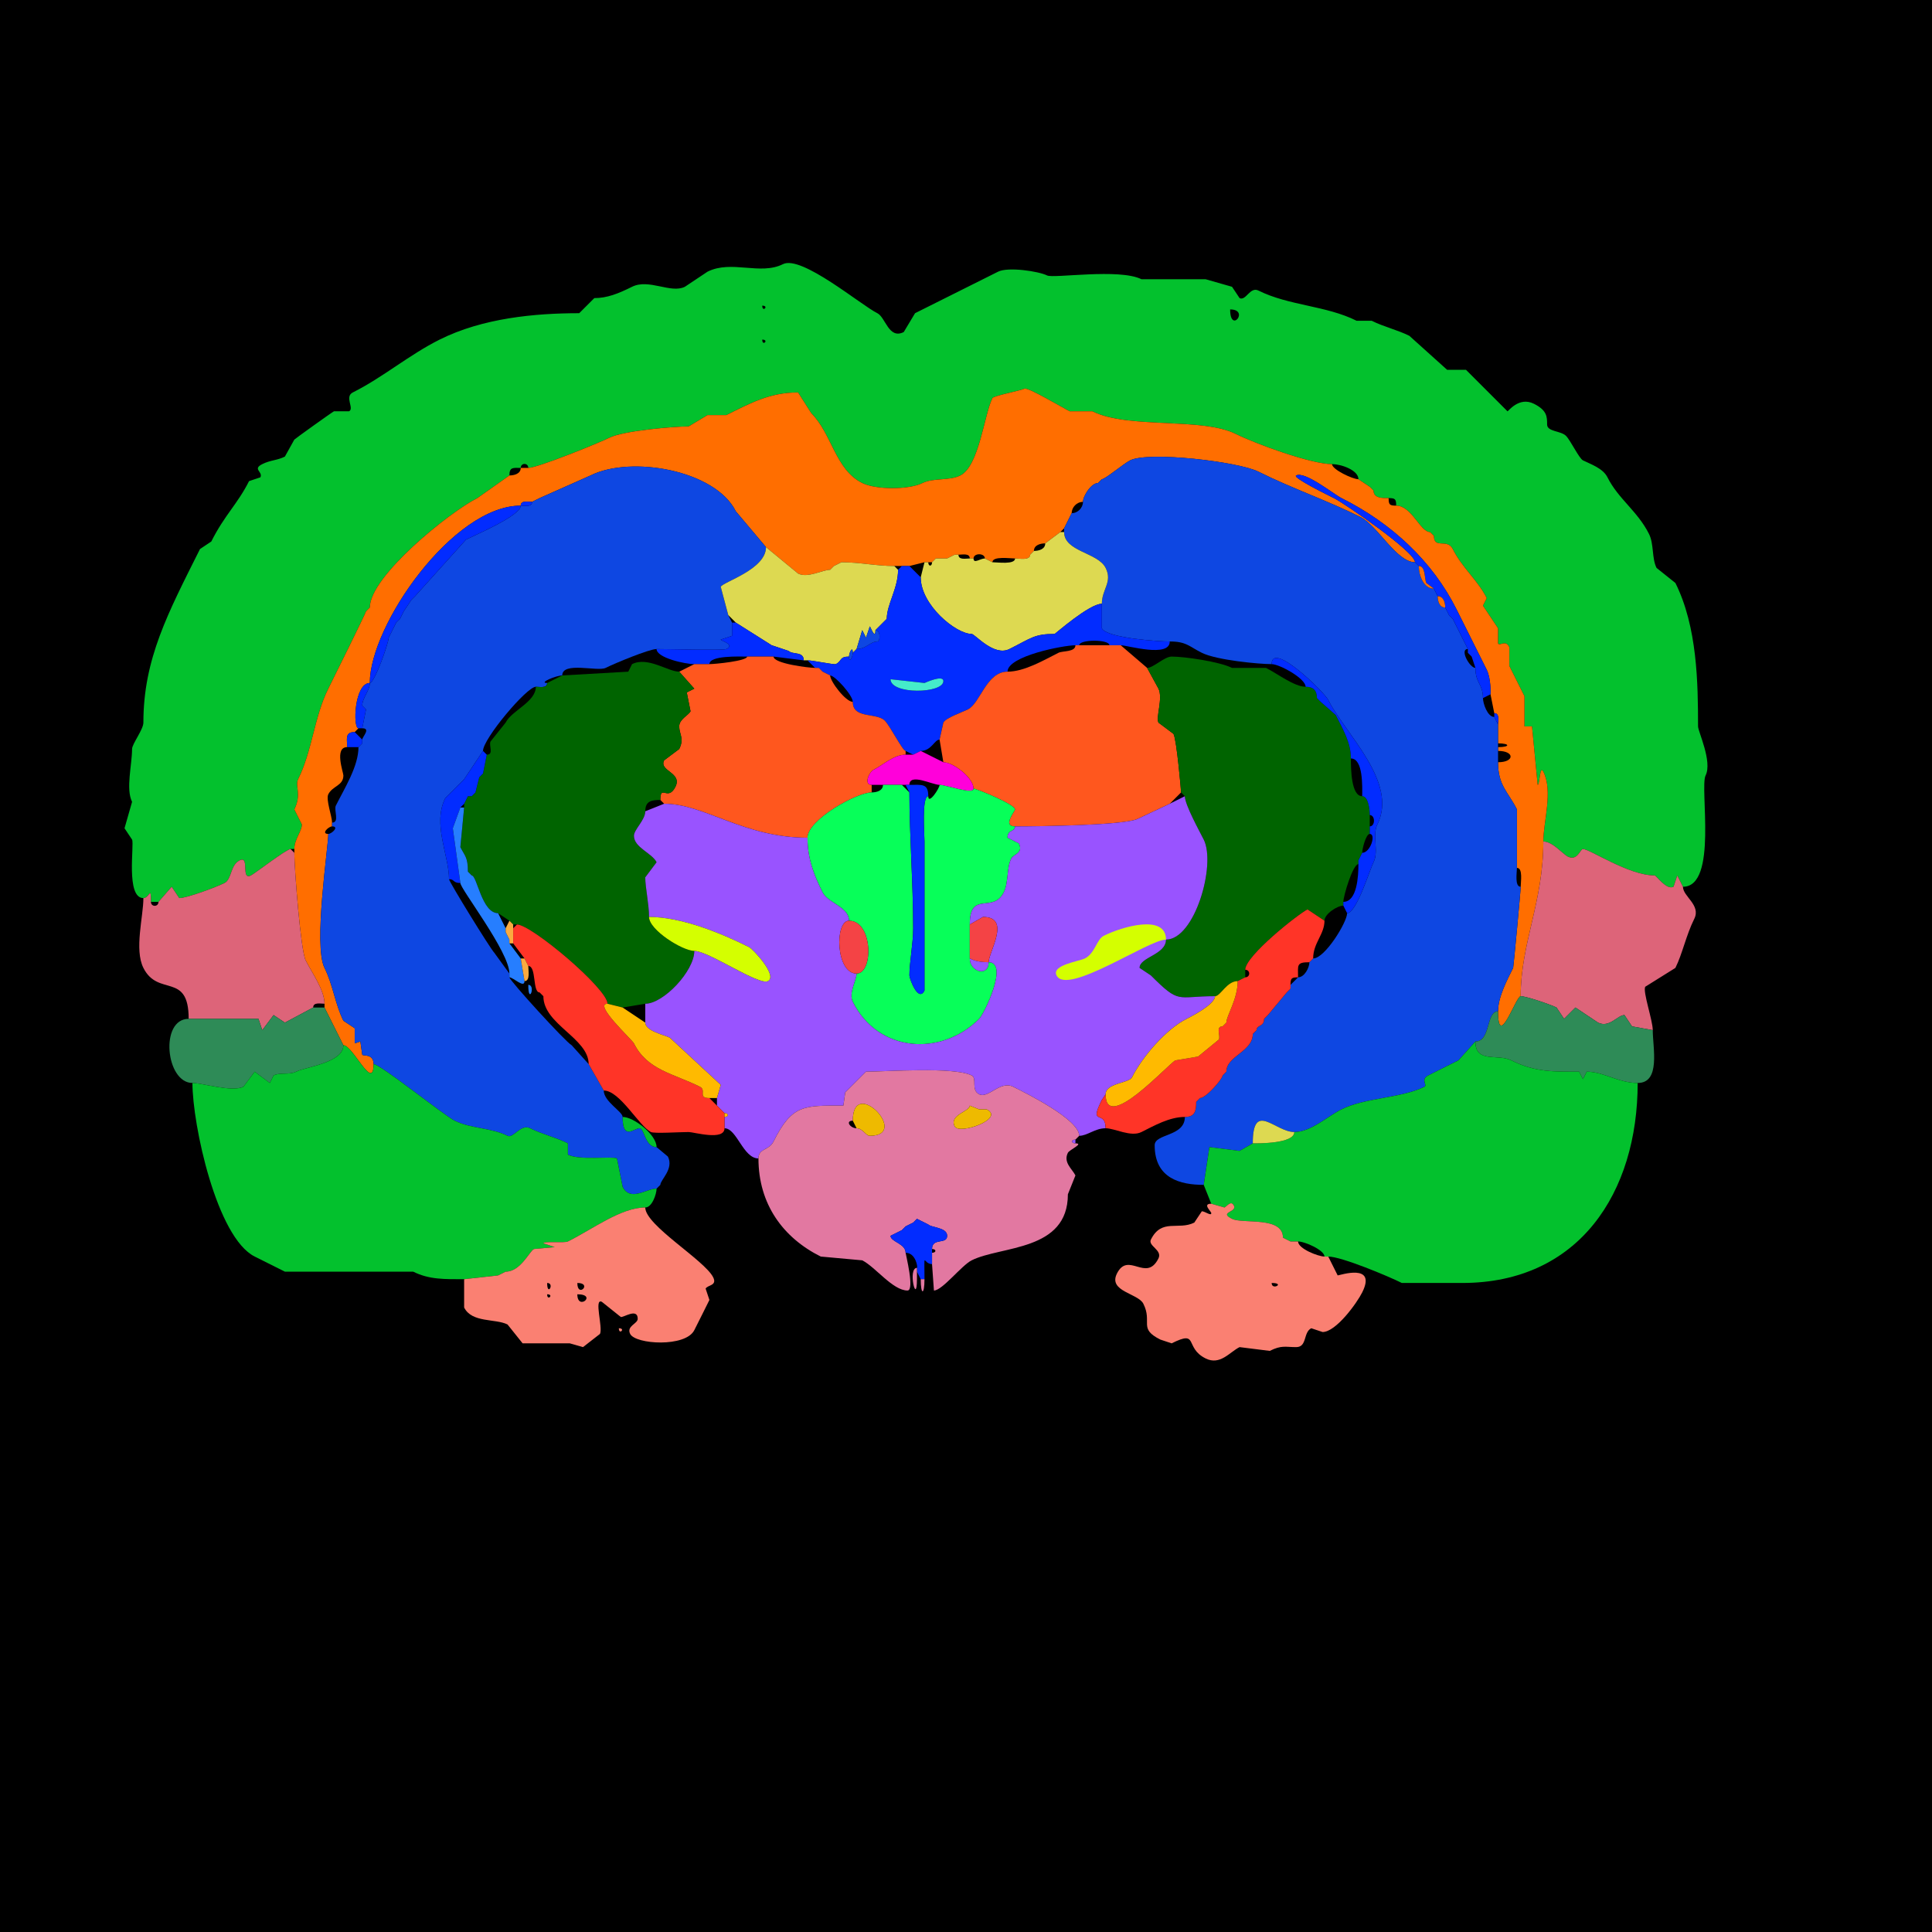 <svg xmlns="http://www.w3.org/2000/svg" xmlns:xlink="http://www.w3.org/1999/xlink" height="512" width="512">
<g>
<rect width="512" height="512" fill="#000000"  stroke-width="0" /> 
<path  fill-rule="evenodd" fill="#03C12D" stroke-width="0" stroke="#03C12D" d = " M202 90 C202,91.93 203.93,90 202,90  M326 82 C326,88.609 331.262,82 326,82  M202 81 C202,82.93 203.93,81 202,81  M40 239 L42,239 C42,239 45.5,235 45.5,235 45.5,235 47.5,238 47.5,238 49.59,238 57.371,235.064 59.5,234 61.451,233.024 60.989,229.256 63.5,228 66.276,226.612 63.724,233.388 66.5,232 67.543,231.478 75.922,225 77,225 77,225 78,225 78,225 78,222.421 80,220.279 80,218.5 80,218.5 78,214.5 78,214.5 80.004,210.493 78.117,208.267 79,206.5 82.762,198.976 83.259,189.982 87,182.5 88.288,179.924 97,162.348 97,162 97,162 98,161 98,161 98,152.667 119.257,135.621 126.5,132 126.5,132 135,126 135,126 135,123.707 135.997,124 138,124 138,122.601 140,122.601 140,124 142.379,124 158.546,117.477 161.5,116 165.319,114.09 179.092,113 182.5,113 182.5,113 187.5,110 187.5,110 187.5,110 192.5,110 192.5,110 198.863,106.818 204.035,104 211.5,104 211.5,104 215,109.5 215,109.5 220.504,115.004 221.301,124.4 228.5,128 232.131,129.815 240.859,129.821 244.5,128 247.32,126.59 251.562,127.469 254.5,126 259.492,123.504 260.81,109.881 263,105.5 263.309,104.882 270.43,103.535 271.5,103 272.392,102.554 281.502,108.001 283.5,109 283.5,109 289.5,109 289.5,109 298.996,113.748 318.544,110.522 327.5,115 332.615,117.557 347.44,123 353,123 355.502,123 360,124.622 360,127 360,127 363,129 363,129 363,129 364,130 364,130 364,132.109 366.535,132 368,132 369.747,132 370,132.253 370,134 374.127,134 376.357,141 379,141 379,141 380,142 380,142 380,145.628 383.541,142.583 385,145.5 387.503,150.506 391.644,153.788 394,158.5 394,158.5 393,160.5 393,160.5 393,160.5 397,166.5 397,166.5 397,166.5 397,170.5 397,170.5 397.428,171.356 398.942,169.384 400,171.5 400,171.5 400,176.5 400,176.5 401.419,179.338 402.933,182.365 404,184.5 404,184.5 404,192.5 404,192.5 404,192.5 406,192.5 406,192.5 406,192.5 407.5,208 407.5,208 408.076,208 408.022,202.544 409,204.5 411.628,209.755 409,217.659 409,223 411.463,223 414.145,226.323 415.5,227 418.035,228.267 418.761,225 419.5,225 421.33,225 431.595,232 438.5,232 438.953,232 441.6,235.95 443.5,235 443.5,235 444.5,232 444.5,232 444.5,232 446,235 446,235 455.32,235 450.383,208.733 452,205.5 453.84,201.82 450,193.866 450,192.5 450,181.005 449.792,166.083 444,154.5 444,154.5 439,150.5 439,150.5 437.712,147.924 438.35,144.199 437,141.5 433.987,135.473 428.858,132.216 426,126.5 424.789,124.078 421.561,123.03 419.5,122 418.467,121.484 416.219,116.719 415,115.5 413.626,114.126 410,114.444 410,112.5 410,110.426 409.985,108.743 406.5,107 402.521,105.011 399.67,109.085 399.5,109 399.5,109 388.5,98 388.5,98 388.5,98 383.5,98 383.5,98 383.5,98 373.5,89 373.5,89 370.364,87.432 366.694,86.597 363.5,85 363.5,85 359.5,85 359.5,85 351.415,80.957 341.549,81.025 333.5,77 331.264,75.882 330.18,79.84 328.5,79 328.5,79 326.5,76 326.5,76 326.5,76 319.5,74 319.5,74 319.5,74 302.5,74 302.5,74 296.616,71.058 279.185,73.843 277.5,73 275.29,71.895 267.179,70.661 264.5,72 256.428,76.036 249.882,79.309 242.5,83 242.5,83 239.5,88 239.5,88 235.504,89.998 234.704,84.102 232.5,83 228.051,80.775 212.399,67.55 207.5,70 201.437,73.031 193.875,68.812 187.5,72 187.5,72 181.5,76 181.5,76 177.771,77.864 171.953,73.773 167.5,76 163.828,77.836 160.849,79 157.5,79 157.5,79 153.5,83 153.5,83 141.754,83 127.915,84.293 116.5,90 108.392,94.054 101.452,100.024 93.5,104 91.221,105.14 93.974,108.263 92.5,109 92.5,109 88.5,109 88.5,109 87.909,109.296 78.078,116.344 78,116.5 78,116.5 75.5,121 75.5,121 73.384,122.058 71.724,121.888 69.5,123 66.804,124.348 69.756,124.988 69,126.5 69,126.5 66,127.5 66,127.5 62.985,133.53 59.485,136.53 56,143.5 56,143.5 53,145.5 53,145.5 44.542,162.417 38,174.584 38,191.5 38,193.326 35,197.15 35,198.5 35,202.629 33.292,209.084 35,212.5 35,212.5 33,219.5 33,219.5 33,219.5 35,222.5 35,222.5 35.64,223.779 33.259,238 38,238 39.638,238 40,234.487 40,239  Z"/>

<path  fill="#FF6E00" stroke-width="0" stroke="#FF6E00" d = " M91 277 C93.507,277 99,289.483 99,282 99,279.156 96.223,279.945 96,279.5 96,279.5 95.5,276 95.5,276 95.5,276 94,276.5 94,276.5 94,276.5 94,272.5 94,272.5 94,272.5 91,270.5 91,270.5 88.825,266.15 88.237,260.974 86,256.5 83.004,250.508 87,224.613 87,221 84.974,221 87.104,219 88,219 88,219 88,218 88,218 88,216.35 86.309,211.882 87,210.5 88.132,208.235 91,208.248 91,205.5 91,204.701 88.529,198 92,198 92,195.823 91.359,194 94,194 94,194 95,193 95,193 93.456,193 93.903,181 98,181 98,165.691 120.07,134 138,134 138,132.527 139.952,133 141,133 141,133 143,132 143,132 143,132 156.5,126 156.5,126 167.162,120.669 189.514,124.528 195,135.5 195,135.5 203,145 203,145 203,145 211.5,152 211.5,152 214.068,153.284 217.986,151 220,151 220,151 221,150 221,150 221,150 223,149 223,149 227.804,149 232.297,150 237,150 237,150 239,150 239,150 239,150 241,150 241,150 241,150 245,149 245,149 245,149 246,149 246,149 246,149 247,149 247,149 247,149 248,148 248,148 248,148 251,148 251,148 251,148 253,147 253,147 253,147 254,147 254,147 255.048,147 257,146.527 257,148 257,148 258,148 258,148 258,146.514 261,146.514 261,148 261,148 263,149 263,149 263,147.316 267.679,148 269,148 270.145,148 273,148.579 273,147 273,147 274,146 274,146 274,144.423 275.762,144 277,144 277,144 281,141 281,141 281,141 282,140 282,140 282,140 283,138 283,138 283,138 284,136 284,136 284,134.461 285.342,133 287,133 287,131.438 289.189,128 291,128 291,128 292,127 292,127 292.879,127 297.809,122.846 299.5,122 304.394,119.553 328.127,122.313 333.5,125 342.37,129.435 351.666,132.583 360.5,137 365.081,139.29 370.1,149 375,149 375,146.209 356.293,133.396 353.5,132 352.362,131.431 342.378,126.561 343.5,126 345.853,124.823 353.414,130.957 355.5,132 368.904,138.702 379.66,148.82 386,161.5 388.949,167.399 391.31,172.121 394,177.5 395.164,179.827 395.034,184 395,184 395,184 396,189 396,189 397.473,189 397,190.952 397,192 397,192 397,197 397,197 400.246,197 400.246,198 397,198 397,198 397,199 397,199 401.429,199 401.429,202 397,202 397,208.236 399.647,209.794 402,214.5 402,214.5 402,230 402,230 403.643,230 403,233.765 403,235 403,236.053 401.094,256.312 401,256.5 399.388,259.723 397,264.229 397,268 397,278.418 401.726,264 403,264 403,249.961 409,239.097 409,223 409,217.659 411.628,209.755 409,204.5 408.022,202.544 408.076,208 407.5,208 407.5,208 406,192.5 406,192.5 406,192.5 404,192.5 404,192.5 404,192.5 404,184.5 404,184.5 402.933,182.365 401.419,179.338 400,176.5 400,176.5 400,171.5 400,171.5 398.942,169.384 397.428,171.356 397,170.5 397,170.5 397,166.5 397,166.5 397,166.5 393,160.5 393,160.5 393,160.5 394,158.5 394,158.5 391.644,153.788 387.503,150.506 385,145.5 383.541,142.583 380,145.628 380,142 380,142 379,141 379,141 376.357,141 374.127,134 370,134 368.253,134 368,133.747 368,132 366.535,132 364,132.109 364,130 364,130 363,129 363,129 363,129 360,127 360,127 358.478,127 353,124.429 353,123 347.44,123 332.615,117.557 327.5,115 318.544,110.522 298.996,113.748 289.5,109 289.5,109 283.5,109 283.5,109 281.502,108.001 272.392,102.554 271.5,103 270.43,103.535 263.309,104.882 263,105.5 260.81,109.881 259.492,123.504 254.5,126 251.562,127.469 247.32,126.59 244.5,128 240.859,129.821 232.131,129.815 228.5,128 221.301,124.4 220.504,115.004 215,109.5 215,109.5 211.5,104 211.5,104 204.035,104 198.863,106.818 192.5,110 192.5,110 187.5,110 187.5,110 187.5,110 182.5,113 182.5,113 179.092,113 165.319,114.09 161.5,116 158.546,117.477 142.379,124 140,124 140,124 138,124 138,124 138,125.577 136.238,126 135,126 135,126 126.5,132 126.5,132 119.257,135.621 98,152.667 98,161 98,161 97,162 97,162 97,162.348 88.288,179.924 87,182.5 83.259,189.982 82.762,198.976 79,206.5 78.117,208.267 80.004,210.493 78,214.5 78,214.5 80,218.5 80,218.5 80,220.279 78,222.421 78,225 78,225 78,226 78,226 78,230.168 79.667,251.834 81,254.5 82.595,257.69 86,262.366 86,266 86,266 86,267 86,267 86,267 91,277 91,277  Z"/>

<path  fill="#0E47E2" stroke-width="0" stroke="#0E47E2" d = " M332 303 L328.5,305 L320.5,304 L319,314 C312.825,314 306,312.32 306,303.5 306,300.355 314,301.27 314,296 316.715,296 317,294.343 317,292 317,292 318,291 318,291 319.614,291 324,285.925 324,285 324,285 325,284 325,284 325,279.838 332,278.72 332,274 332,274 333,273 333,273 333,271.519 335,272.215 335,270 335,270 336,269 336,269 336,269 341,263 341,263 341,263 342,262 342,262 342,262 342,261 342,261 342,261 344,259 344,259 345.712,259 347,256.429 347,255 347,255 348,254 348,254 351.124,254 357,244.37 357,242 359.488,242 362.964,230.572 364,228.5 365.461,225.578 363.594,221.312 365,218.5 370.621,207.258 356.473,194.447 352,185.5 350.989,183.478 337,169.704 337,176 333.677,176 322.399,174.95 318.5,173 315.071,171.285 314.396,170 310,170 307.09,170 293.306,169.113 292,166.5 292,166.5 292,160 292,160 292,156.12 294.888,154.275 293,150.5 290.947,146.394 282,146.225 282,141 282,141 282,140 282,140 282,140 283,138 283,138 283,138 284,136 284,136 285.658,136 287,134.539 287,133 287,131.438 289.189,128 291,128 291,128 292,127 292,127 292.879,127 297.809,122.846 299.5,122 304.394,119.553 328.127,122.313 333.5,125 342.37,129.435 351.666,132.583 360.5,137 365.081,139.29 370.1,149 375,149 375,149 376,150 376,150 376,152.386 377.196,156 380,156 380,156 381,158 381,158 381,159.238 381.423,161 383,161 383,161 384,163 384,163 384,163 385,164 385,164 385,164 389,172 389,172 386.714,172 389.482,177 391,177 391,181.099 393,181.196 393,185 393,186.408 394.197,190 396,190 396,190 397,192 397,192 397,192 397,197 397,197 397,197 397,198 397,198 397,198 397,199 397,199 397,199 397,202 397,202 397,208.236 399.647,209.794 402,214.5 402,214.5 402,230 402,230 402,231.235 401.357,235 403,235 403,236.053 401.094,256.312 401,256.5 399.388,259.723 397,264.229 397,268 393.758,268 395.112,276 391,276 391,276 386.5,281 386.5,281 383.95,282.275 381.108,283.696 378.5,285 376.384,286.058 378.356,287.572 377.5,288 371.438,291.031 361.761,290.869 355.5,294 351.713,295.893 347.41,300 343,300 337.924,300 332,291.555 332,303  Z"/>

<path  fill="#0E47E2" stroke-width="0" stroke="#0E47E2" d = " M175 314 L174,315 C171.295,315 167.028,318.555 165,314.5 165,314.5 163.5,307 163.5,307 162.151,306.325 153.667,307.583 150.5,306 150.5,306 150.5,303 150.5,303 147.296,301.398 143.768,300.634 140.5,299 137.982,297.741 136.055,301.777 134.5,301 130.224,298.862 124.703,299.102 120.5,297 117.491,295.495 100.797,282 99,282 99,279.156 96.223,279.945 96,279.5 96,279.5 95.5,276 95.5,276 95.5,276 94,276.5 94,276.5 94,276.5 94,272.5 94,272.5 94,272.5 91,270.5 91,270.5 88.825,266.15 88.237,260.974 86,256.5 83.004,250.508 87,224.613 87,221 87.896,221 90.026,219 88,219 88,219 88,218 88,218 90.064,218 88.426,214.647 89,213.5 91.287,208.927 95,203.076 95,198 95,198 96,197 96,197 96,197 96,196 96,196 96,195.284 98.373,193 96,193 96,193 97,188 97,188 97,188 96,187 96,187 96,184.957 98,183.043 98,181 99.274,181 103,170.371 103,169 103,169 104,167 104,167 104,167 105,165 105,165 105,165 106,164 106,164 106,164 107,162 107,162 107,162 109,159 109,159 109,159 110,158 110,158 110,158 123.5,143 123.5,143 126.246,141.627 138,136.645 138,134 139.048,134 141,134.473 141,133 141,133 143,132 143,132 143,132 156.5,126 156.5,126 167.162,120.669 189.514,124.528 195,135.5 195,135.5 203,145 203,145 203,150.912 191.646,154.207 191,155.5 191,155.5 193,163 193,163 193,163 194,165 194,165 194,165 194,168.5 194,168.5 194,168.5 191,169.5 191,169.5 191,169.805 194.88,170.81 192.5,172 191.698,172.401 177.224,172 174,172 172.058,172 162.917,175.791 160.5,177 158.391,178.055 149,175.231 149,179 147.394,179 142.602,181 145,181 145,182.473 143.048,182 142,182 139.601,182 128,195.784 128,199 128,199 123,206.5 123,206.5 123,206.5 118,211.5 118,211.5 114.551,218.397 119,226.678 119,233 119,233.672 129.961,251.461 131,252.5 131,252.5 135,258 135,258 135,258 135,259 135,259 135,259.817 149.966,276.233 151.5,277 151.5,277 156,282 156,282 156,282 160,289 160,289 160,291.923 165,294.576 165,296 165,302.354 167.96,299 169.5,299 170.766,299 170.92,304 174,304 174,304 177,306.5 177,306.5 178.65,309.801 175,312.645 175,314  Z"/>

<path  fill="#022CFF" stroke-width="0" stroke="#022CFF" d = " M395 184 L393,185 C393,181.196 391,181.099 391,177 391,177 390,174 390,174 390,174 389,173 389,173 389,173 389,172 389,172 389,172 385,164 385,164 385,164 384,163 384,163 384,163 383,161 383,161 383,159.762 382.577,158 381,158 381,158 380,156 380,156 380,156 378,154.5 378,154.5 377.441,153.381 377.845,150 376,150 376,150 375,149 375,149 375,146.209 356.293,133.396 353.5,132 352.362,131.431 342.378,126.561 343.5,126 345.853,124.823 353.414,130.957 355.5,132 368.904,138.702 379.66,148.82 386,161.5 388.949,167.399 391.31,172.121 394,177.5 395.164,179.827 395.034,184 395,184  Z"/>

<path  fill="#022CFF" stroke-width="0" stroke="#022CFF" d = " M141 133 C139.952,133 138,132.527 138,134 139.048,134 141,134.473 141,133  Z"/>

<path  fill="#022CFF" stroke-width="0" stroke="#022CFF" d = " M103 169 C103,170.371 99.274,181 98,181 98,165.691 120.07,134 138,134 138,136.645 126.246,141.627 123.5,143 123.5,143 110,158 110,158 110,158 109,159 109,159 109,159 107,162 107,162 107,162 106,164 106,164 106,164 105,165 105,165 105,165 104,167 104,167 104,167 103,169 103,169  Z"/>

<path  fill="#DDD951" stroke-width="0" stroke="#DDD951" d = " M244 153 C244,160.315 253.316,168 257.5,168 258.364,168 263.368,174.066 267.5,172 273.349,169.075 274.095,168 279.5,168 279.589,168 288.688,160 292,160 292,156.12 294.888,154.275 293,150.5 290.947,146.394 282,146.225 282,141 282,141 281,141 281,141 281,141 277,144 277,144 277,145.577 275.238,146 274,146 274,146 273,147 273,147 273,148.579 270.145,148 269,148 269,149.684 264.321,149 263,149 263,149 261,148 261,148 259.762,148 258,149.514 258,148 258,148 257,148 257,148 255.952,148 254,148.473 254,147 254,147 253,147 253,147 253,147 251,148 251,148 251,148 248,148 248,148 248,148 247,149 247,149 247,150.186 246,150.186 246,149 246,149 245,149 245,149 245,149 244,153 244,153  Z"/>

<path  fill="#DDD951" stroke-width="0" stroke="#DDD951" d = " M213 175 L214,175 C215.414,175 221.084,176.208 221.5,176 223.178,175.161 222.409,174 225,174 225,172.942 226,170.971 226,173 226,173 227,172 227,172 227,172 228.5,167 228.5,167 228.5,167 229.5,169 229.5,169 229.5,169 230.5,166 230.5,166 230.661,166 232,169.738 232,167 232,167 233,166 233,166 233,166 234,165 234,165 234,165 235,164 235,164 235,160.177 238,155.963 238,151 238,151 237,150 237,150 232.297,150 227.804,149 223,149 223,149 221,150 221,150 221,150 220,151 220,151 217.986,151 214.068,153.284 211.5,152 211.5,152 203,145 203,145 203,150.912 191.646,154.207 191,155.5 191,155.5 193,163 193,163 193,163 195,165 195,165 195,165 204.5,171 204.5,171 204.5,171 209,172.5 209,172.5 210.053,173.553 213,172.547 213,175  Z"/>

<path  fill-rule="evenodd" fill="#022CFF" stroke-width="0" stroke="#022CFF" d = " M236 180 C236,184.107 250,183.846 250,180.5 250,178.672 245.075,181 245,181 L236,180  M244 199 L242,200 C242,200 240,199 240,199 239.213,199 235.888,192.388 234.5,191 232.242,188.742 226,190.6 226,186 226,184.253 221.25,179 220,179 220,179 218,178 218,178 218,178 217,177 217,177 217,177 216,177 216,177 216,177 214,175 214,175 215.414,175 221.084,176.208 221.5,176 223.178,175.161 222.409,174 225,174 225,176.029 226,174.058 226,173 226,173 227,172 227,172 229.543,172 230.639,170 232.5,170 233.303,170 233.436,167 232,167 232,167 233,166 233,166 233,166 234,165 234,165 234,165 235,164 235,164 235,160.177 238,155.963 238,151 238,151 239,150 239,150 239,150 241,150 241,150 241,150 244,153 244,153 244,160.315 253.316,168 257.5,168 258.364,168 263.368,174.066 267.5,172 273.349,169.075 274.095,168 279.5,168 279.589,168 288.688,160 292,160 292,160 292,166.5 292,166.5 293.306,169.113 307.09,170 310,170 310,174.4 298.734,171 297,171 297,171 294,171 294,171 294,169.387 286,169.387 286,171 286,171 285,171 285,171 281.86,171 267,173.846 267,178 261.393,178 259.807,186.347 256.5,188 255.084,188.708 250.624,190.252 250,191.5 250,191.5 249,196 249,196 247.647,196 246.842,199 244,199  Z"/>

<path  fill="#FF6E00" stroke-width="0" stroke="#FF6E00" d = " M376 150 C377.845,150 377.441,153.381 378,154.5 L380,156 C377.196,156 376,152.386 376,150  Z"/>

<path  fill="#FF6E00" stroke-width="0" stroke="#FF6E00" d = " M381 158 C382.577,158 383,159.762 383,161 381.423,161 381,159.238 381,158  Z"/>

<path  fill="#022CFF" stroke-width="0" stroke="#022CFF" d = " M184 176 L188,176 C188,173.658 195.951,174 198,174 198,174 205,174 205,174 205,174 213,175 213,175 213,172.547 210.053,173.553 209,172.5 209,172.5 204.5,171 204.5,171 204.5,171 195,165 195,165 195,165 194,165 194,165 194,165 194,168.5 194,168.5 194,168.5 191,169.5 191,169.5 191,169.805 194.88,170.81 192.5,172 191.698,172.401 177.224,172 174,172 174,174.343 181.59,176 184,176  Z"/>

<path  fill="#0E47E2" stroke-width="0" stroke="#0E47E2" d = " M232 167 C233.436,167 233.303,170 232.5,170 230.639,170 229.543,172 227,172 227,172 228.5,167 228.5,167 228.5,167 229.5,169 229.5,169 229.5,169 230.5,166 230.5,166 230.661,166 232,169.738 232,167  Z"/>

<path  fill="#FF571E" stroke-width="0" stroke="#FF571E" d = " M310 213 L301.5,217 C298.008,218.746 274.749,219 269,219 265.566,219 269,214.962 269,214.5 269,213.182 258.851,209 258,209 258,206.156 252.629,202 250,202 250,202 249,196 249,196 249,196 250,191.5 250,191.5 250.624,190.252 255.084,188.708 256.5,188 259.807,186.347 261.393,178 267,178 271.496,178 276.667,174.917 280.5,173 281.619,172.441 285,172.845 285,171 285,171 286,171 286,171 286,171 294,171 294,171 294,171 297,171 297,171 297,171 304,177 304,177 304,177 307,182.5 307,182.5 308.255,185.01 306.264,190.028 307,191.5 307,191.5 311,194.5 311,194.5 311.84,196.179 313,209.553 313,210 313,210 310,213 310,213  Z"/>

<path  fill="#0E47E2" stroke-width="0" stroke="#0E47E2" d = " M226 173 C226,174.058 225,176.029 225,174 225,172.942 226,170.971 226,173  Z"/>

<path  fill="#FF6E00" stroke-width="0" stroke="#FF6E00" d = " M389 173 L390,174 C390,174 389,173 389,173  Z"/>

<path  fill="#FF571E" stroke-width="0" stroke="#FF571E" d = " M176 213 C186.725,213 197.077,222 214,222 214,217.226 227.075,210 231,210 231,210 231,208 231,208 228.82,208 230.329,204.586 231.5,204 234.116,202.692 236.838,200 240,200 240,200 240,199 240,199 239.213,199 235.888,192.388 234.5,191 232.242,188.742 226,190.6 226,186 224.129,186 220,180.6 220,179 220,179 218,178 218,178 218,178 217,177 217,177 217,177 216,177 216,177 214.412,177 205,175.871 205,174 205,174 198,174 198,174 198,175.16 189.495,176 188,176 188,176 184,176 184,176 184,176 180,178 180,178 180,178 184,182.5 184,182.5 184,182.5 182,183.5 182,183.5 182,183.5 183,188.5 183,188.5 182.472,189.556 180,190.586 180,192.5 180,194.572 181.401,195.699 180,198.5 180,198.5 176,201.5 176,201.5 174.572,204.356 180.891,204.719 179,208.5 176.991,212.517 175,207.644 175,212 175,212 176,213 176,213  Z"/>

<path  fill="#006400" stroke-width="0" stroke="#006400" d = " M328 260 C325.1,260 323.431,264 322,264 311.685,264 312.735,266.235 305,258.5 305,258.5 302,256.5 302,256.5 302,253.637 309,253.033 309,249 316.637,249 322.32,229.14 319,222.5 317.888,220.276 314,213.274 314,211 314,211 313,210 313,210 313,209.553 311.84,196.179 311,194.5 311,194.5 307,191.5 307,191.5 306.264,190.028 308.255,185.01 307,182.5 307,182.5 304,177 304,177 305.639,177 308.58,174 310.5,174 314.002,174 323.208,175.354 326.5,177 326.5,177 335.5,177 335.5,177 338.465,178.483 343.029,182 346,182 348.041,182 349,182.959 349,185 349,185 350,186 350,186 350,186 354,189.5 354,189.5 356.013,193.526 358,196.831 358,201 358,203.797 358.07,211 361,211 362.638,211 363,214.576 363,216 363,216 363,219 363,219 363,219 363,221 363,221 361.986,221 361,224.959 361,226 361,226 360,228 360,228 360,228 360,229 360,229 358.502,229 356,237.497 356,239 356,239 356,240 356,240 354.438,240 351,242.189 351,244 351,244 346.5,241 346.5,241 344.051,242.224 330,253.307 330,257 330,257 330,259 330,259 330,259 328,260 328,260  Z"/>

<path  fill="#022CFF" stroke-width="0" stroke="#022CFF" d = " M356 240 L357,242 C359.488,242 362.964,230.572 364,228.5 365.461,225.578 363.594,221.312 365,218.5 370.621,207.258 356.473,194.447 352,185.5 350.989,183.478 337,169.704 337,176 339.07,176 346,179.794 346,182 348.041,182 349,182.959 349,185 349,185 350,186 350,186 350,186 354,189.5 354,189.5 356.013,193.526 358,196.831 358,201 361.316,201 361,208.53 361,211 362.638,211 363,214.576 363,216 364.486,216 364.486,219 363,219 363,219 363,221 363,221 364.749,221 363.184,226 361,226 361,226 360,228 360,228 360,228 360,229 360,229 360,232.156 359.656,239 356,239 356,239 356,240 356,240  Z"/>

<path  fill="#006400" stroke-width="0" stroke="#006400" d = " M171 266 L165,267 C165,267 161,266 161,266 161,262.039 140.846,245 137,245 137,245 136,245 136,245 136,245 135,244 135,244 135,244 132,242 132,242 127.659,242 126.429,232 125,232 125,232 124,231 124,231 124,227.134 123.19,226.879 122,224.5 122,224.5 123,214 123,214 123,214 123,213 123,213 123,213 124,211 124,211 124,211 125,211 125,211 125,211 126,210 126,210 126,210 127,206 127,206 127,206 128,205 128,205 128,205 129,200 129,200 130.951,200 129.477,197.546 130,196.5 130,196.5 134,191.5 134,191.5 135.618,188.265 142,186.042 142,182 143.048,182 145,182.473 145,181 145,181 149,179 149,179 149,179 166.5,178 166.5,178 166.5,178 167.5,176 167.5,176 171.688,173.906 177.005,178 180,178 180,178 184,182.5 184,182.5 184,182.5 182,183.5 182,183.5 182,183.5 183,188.5 183,188.5 182.472,189.556 180,190.586 180,192.5 180,194.572 181.401,195.699 180,198.5 180,198.5 176,201.5 176,201.5 174.572,204.356 180.891,204.719 179,208.5 176.991,212.517 175,207.644 175,212 172.657,212 171,212.285 171,215 171,217.338 168,219.827 168,221.5 168,224.607 172.769,226.038 174,228.5 174,228.5 171,232.5 171,232.5 171,235.256 172,239.577 172,243 172,246.45 180.881,252 184,252 184,257.355 175.824,266 171,266  Z"/>

<path  fill="#45EBCA" stroke-width="0" stroke="#45EBCA" d = " M236 180 C236,184.107 250,183.846 250,180.5 250,178.672 245.075,181 245,181 L236,180  Z"/>

<path  fill="#022CFF" stroke-width="0" stroke="#022CFF" d = " M95 193 L96,193 C96,193 97,188 97,188 97,188 96,187 96,187 96,184.957 98,183.043 98,181 93.903,181 93.456,193 95,193  Z"/>

<path  fill="#022CFF" stroke-width="0" stroke="#022CFF" d = " M396 190 L397,192 C397,190.952 397.473,189 396,189 396,189 396,190 396,190  Z"/>

<path  fill="#022CFF" stroke-width="0" stroke="#022CFF" d = " M92 198 L95,198 C95,198 96,197 96,197 96,197 96,196 96,196 96,196 94,194 94,194 91.359,194 92,195.823 92,198  Z"/>

<path  fill="#022CFF" stroke-width="0" stroke="#022CFF" d = " M119 233 C120.532,233 119.95,234 122,234 122,234 120,219.5 120,219.5 120,219.5 122,214 122,214 122,214 123,213 123,213 123,213 124,211 124,211 124,211 125,211 125,211 125,211 126,210 126,210 126,210 127,206 127,206 127,206 128,205 128,205 128,205 129,200 129,200 129,200 128,199 128,199 128,199 123,206.5 123,206.5 123,206.5 118,211.5 118,211.5 114.551,218.397 119,226.678 119,233  Z"/>

<path  fill="#FF00DA" stroke-width="0" stroke="#FF00DA" d = " M249 208 C250.671,208 258,210.655 258,209 258,206.156 252.629,202 250,202 250,202 244,199 244,199 244,199 242,200 242,200 242,200 240,200 240,200 236.838,200 234.116,202.692 231.5,204 230.329,204.586 228.82,208 231,208 231,208 234,208 234,208 234,208 239,208 239,208 239,208 240,208 240,208 240,208 241,208 241,208 241,204.769 247.091,208 249,208  Z"/>

<path  fill="#07FF59" stroke-width="0" stroke="#07FF59" d = " M262 255 C267.418,255 260.854,268.646 259.5,270 249.4,280.1 232.718,278.936 226,265.5 224.818,263.136 227,259.804 227,258 231.523,258 231.343,244 225,244 225,240.333 219.41,239.32 218,236.5 215.717,231.934 214,227.573 214,222 214,217.226 227.075,210 231,210 232.238,210 234,209.577 234,208 234,208 239,208 239,208 239,208 241,210 241,210 241,221.23 242,234.095 242,246 242,250.075 241,255.097 241,258.5 241,259.325 243.359,265.783 245,262.5 245,262.5 245,223 245,223 245,221.176 244.219,211 246,211 246,213.411 249,208.906 249,208 250.671,208 258,210.655 258,209 258.851,209 269,213.182 269,214.5 269,214.962 265.566,219 269,219 269,220.481 267,219.785 267,222 267,222 270,223.5 270,223.5 271.3,226.1 268.569,226.363 268,227.5 266.708,230.084 267.336,233.827 266,236.5 263.159,242.182 257,235.873 257,245 257,247.366 257,251.634 257,254 257,257.605 262,258.945 262,255  Z"/>

<path  fill="#022CFF" stroke-width="0" stroke="#022CFF" d = " M241 210 C241,221.23 242,234.095 242,246 242,250.075 241,255.097 241,258.5 241,259.325 243.359,265.783 245,262.5 L245,223 C245,221.176 244.219,211 246,211 246,207.54 244.304,208 241,208 241,208 240,208 240,208 240,208 241,210 241,210  Z"/>

<path  fill="#9953FF" stroke-width="0" stroke="#9953FF" d = " M286 301 C286,296.644 271.882,289.691 268.5,288 265.059,286.279 261.908,291.204 259.5,290 257.219,288.859 259.03,285.765 257.5,285 252.79,282.645 234.757,284 229.5,284 L224,289.5 L223.5,293 C213.071,293 209.941,292.618 205,302.5 203.771,304.958 201,304.273 201,307 196.931,307 195.285,299 192,299 192,299 192,296 192,296 193.186,296 193.186,295 192,295 192,295 190,293 190,293 190,293 190,291 190,291 190,291 191,287.5 191,287.5 191,287.5 177.5,275 177.5,275 176.074,274.287 171,273.236 171,271 171,271 171,266 171,266 175.824,266 184,257.355 184,252 187.777,252 201.038,261.231 203.5,260 206.194,258.653 199.586,251.543 198.5,251 191.173,247.336 180.647,243 172,243 172,239.577 171,235.256 171,232.5 171,232.5 174,228.5 174,228.5 172.769,226.038 168,224.607 168,221.5 168,219.827 171,217.338 171,215 171,215 176,213 176,213 186.725,213 197.077,222 214,222 214,227.573 215.717,231.934 218,236.5 219.41,239.32 225,240.333 225,244 221.149,244 221.465,258 227,258 227,259.804 224.818,263.136 226,265.5 232.718,278.936 249.4,280.1 259.5,270 260.854,268.646 267.418,255 262,255 262,252.284 268.086,243 260.5,243 260.5,243 257,245 257,245 257,235.873 263.159,242.182 266,236.5 267.336,233.827 266.708,230.084 268,227.5 268.569,226.363 271.3,226.1 270,223.5 270,223.5 267,222 267,222 267,219.785 269,220.481 269,219 274.749,219 298.008,218.746 301.5,217 301.5,217 310,213 310,213 310,213 314,211 314,211 314,213.274 317.888,220.276 319,222.5 322.32,229.14 316.637,249 309,249 304.373,249 282.74,263.981 280,258.5 278.621,255.742 285.938,254.781 287.5,254 290.203,252.649 290.622,248.939 292.5,248 297.306,245.597 309,242.131 309,249 309,253.033 302,253.637 302,256.5 302,256.5 305,258.5 305,258.5 312.735,266.235 311.685,264 322,264 322,266.089 316.201,269.15 314.5,270 308.923,272.788 302.619,280.262 300,285.5 299.204,287.093 293,287.014 293,290 293,290 292,291.5 292,291.5 288.425,298.65 293,293.9 293,299 290.167,299 288.16,301 286,301  Z"/>

<path  fill="#267EFF" stroke-width="0" stroke="#267EFF" d = " M135 259 C136.004,259 139,262.037 139,260 139,260 138,254 138,254 138,254 135,250 135,250 135,250 135,249 135,249 135,249 134,247 134,247 134,247 134,246 134,246 134,246 132,242 132,242 127.659,242 126.429,232 125,232 125,232 124,231 124,231 124,227.134 123.19,226.879 122,224.5 122,224.5 123,214 123,214 123,214 122,214 122,214 122,214 120,219.5 120,219.5 120,219.5 122,234 122,234 122,235.591 135,252.241 135,258 135,258 135,259 135,259  Z"/>

<path  fill="#DD6479" stroke-width="0" stroke="#DD6479" d = " M403 264 C404.454,264 410.965,266.232 412.5,267 L414.5,270 L417.5,267 L423.5,271 C426.507,272.503 428.666,269 430.5,269 L432.5,272 L438,273 C438,270.404 435.329,262.842 436,261.5 436,261.5 444,256.5 444,256.5 445.865,252.769 446.841,247.819 449,243.5 450.829,239.842 446,237.594 446,235 446,235 444.5,232 444.5,232 444.5,232 443.5,235 443.5,235 441.6,235.95 438.953,232 438.5,232 431.595,232 421.33,225 419.5,225 418.761,225 418.035,228.267 415.5,227 414.145,226.323 411.463,223 409,223 409,239.097 403,249.961 403,264  Z"/>

<path  fill="#DD6479" stroke-width="0" stroke="#DD6479" d = " M83 267 L75.5,271 L72.5,269 L69.5,273 L68.5,270 C62.834,270 55.9,270 50,270 50,257.456 41.898,264.295 38,256.5 35.549,251.597 38,242.934 38,238 39.638,238 40,234.487 40,239 40,240.399 42,240.399 42,239 42,239 45.5,235 45.5,235 45.5,235 47.5,238 47.5,238 49.59,238 57.371,235.064 59.5,234 61.451,233.024 60.989,229.256 63.5,228 66.276,226.612 63.724,233.388 66.5,232 67.543,231.478 75.922,225 77,225 77,225 78,226 78,226 78,230.168 79.667,251.834 81,254.5 82.595,257.69 86,262.366 86,266 84.952,266 83,265.527 83,267  Z"/>

<path  fill="#FF3427" stroke-width="0" stroke="#FF3427" d = " M314 296 C309.933,296 305.916,298.292 302.5,300 299.678,301.411 295.421,299 293,299 293,293.9 288.425,298.65 292,291.5 292,291.5 293,290 293,290 293,300.444 309.56,281.97 311.5,281 311.5,281 317.5,280 317.5,280 317.5,280 323,275.5 323,275.5 323.523,274.454 322.049,272 324,272 324,272 325,271 325,271 325,269.173 328,264.844 328,260 328,260 330,259 330,259 331.399,259 331.399,257 330,257 330,253.307 344.051,242.224 346.5,241 346.5,241 351,244 351,244 351,247.641 348,249.885 348,254 348,254 347,255 347,255 343.492,255 344,255.768 344,259 342.253,259 342,259.253 342,261 342,261 342,262 342,262 342,262 341,263 341,263 341,263 336,269 336,269 336,269 335,270 335,270 335,272.215 333,271.519 333,273 333,273 332,274 332,274 332,278.72 325,279.838 325,284 325,284 324,285 324,285 324,285.925 319.614,291 318,291 318,291 317,292 317,292 317,294.343 316.715,296 314,296  Z"/>

<path  fill="#D4FF00" stroke-width="0" stroke="#D4FF00" d = " M172 243 C180.647,243 191.173,247.336 198.5,251 199.586,251.543 206.194,258.653 203.5,260 201.038,261.231 187.777,252 184,252 180.881,252 172,246.45 172,243  Z"/>

<path  fill="#F44345" stroke-width="0" stroke="#F44345" d = " M257 254 C257.22,254 258.335,255 262,255 262,252.284 268.086,243 260.5,243 260.5,243 257,245 257,245 257,247.366 257,251.634 257,254  Z"/>

<path  fill="#FAAA40" stroke-width="0" stroke="#FAAA40" d = " M135 250 L136,250 C136,250 136,246 136,246 136,246 136,245 136,245 136,245 135,244 135,244 135,244 134,246 134,246 134,246 134,247 134,247 134,247 135,249 135,249 135,249 135,250 135,250  Z"/>

<path  fill="#F44345" stroke-width="0" stroke="#F44345" d = " M225 244 C231.343,244 231.523,258 227,258 221.465,258 221.149,244 225,244  Z"/>

<path  fill="#FF3427" stroke-width="0" stroke="#FF3427" d = " M192 296 L192,299 C192,302.401 183.857,300 182.5,300 180.12,300 173.394,300.447 172.5,300 169.324,298.412 164.278,289 160,289 160,289 156,282 156,282 156,275.125 144,271.485 144,264 144,264 143,263 143,263 141.075,263 142.213,256 140,256 140,256 139,254 139,254 139,254 136,250 136,250 136,250 136,246 136,246 136,246 137,245 137,245 140.846,245 161,262.039 161,266 157.141,266 167.497,275.494 168,276.5 171.556,283.612 178.418,284.459 185.5,288 187.312,288.906 184.793,291 188,291 188,291 190,293 190,293 190,293 192,295 192,295 192,295 192,296 192,296  Z"/>

<path  fill="#D4FF00" stroke-width="0" stroke="#D4FF00" d = " M309 249 C309,242.131 297.306,245.597 292.5,248 290.622,248.939 290.203,252.649 287.5,254 285.938,254.781 278.621,255.742 280,258.5 282.74,263.981 304.373,249 309,249  Z"/>

<path  fill="#FAAA40" stroke-width="0" stroke="#FAAA40" d = " M140 256 C140,257.145 140.579,260 139,260 139,260 138,254 138,254 138,254 139,254 139,254 139,254 140,256 140,256  Z"/>

<path  fill="#9953FF" stroke-width="0" stroke="#9953FF" d = " M257 254 C257.22,254 258.335,255 262,255 262,258.945 257,257.605 257,254  Z"/>

<path  fill="#FFBA00" stroke-width="0" stroke="#FFBA00" d = " M324 272 C322.049,272 323.523,274.454 323,275.5 L317.5,280 L311.5,281 C309.56,281.97 293,300.444 293,290 293,287.014 299.204,287.093 300,285.5 302.619,280.262 308.923,272.788 314.5,270 316.201,269.15 322,266.089 322,264 323.431,264 325.1,260 328,260 328,264.844 325,269.173 325,271 325,271 324,272 324,272  Z"/>

<path  fill="#267EFF" stroke-width="0" stroke="#267EFF" d = " M140 261 C140,266.567 142.112,261 140,261  Z"/>

<path  fill="#FAAA40" stroke-width="0" stroke="#FAAA40" d = " M143 263 L144,264 C144,264 143,263 143,263  Z"/>

<path  fill="#2E8B57" stroke-width="0" stroke="#2E8B57" d = " M391 276 C391,281.873 396.854,279.177 400.5,281 406.882,284.191 411.819,284 418.5,284 L419.5,286 L420.5,284 C424.938,284 428.937,287 434,287 440.147,287 438,277.715 438,273 438,273 432.5,272 432.5,272 432.5,272 430.5,269 430.5,269 428.666,269 426.507,272.503 423.5,271 423.5,271 417.5,267 417.5,267 417.5,267 414.5,270 414.5,270 414.5,270 412.5,267 412.5,267 410.965,266.232 404.454,264 403,264 401.726,264 397,278.418 397,268 393.758,268 395.112,276 391,276  Z"/>

<path  fill="#FFBA00" stroke-width="0" stroke="#FFBA00" d = " M188 291 L190,291 C190,291 191,287.5 191,287.5 191,287.5 177.5,275 177.5,275 176.074,274.287 171,273.236 171,271 171,271 165,267 165,267 165,267 161,266 161,266 157.141,266 167.497,275.494 168,276.5 171.556,283.612 178.418,284.459 185.5,288 187.312,288.906 184.793,291 188,291  Z"/>

<path  fill="#2E8B57" stroke-width="0" stroke="#2E8B57" d = " M91 277 C91,281.649 81.067,282.717 78.5,284 76.661,284.92 74.234,284.133 72.5,285 L71.5,287 L67.5,284 L64.5,288 C61.533,289.484 53.57,287 51,287 43.906,287 42.262,270 50,270 55.9,270 62.834,270 68.5,270 68.5,270 69.5,273 69.5,273 69.5,273 72.5,269 72.5,269 72.5,269 75.5,271 75.5,271 75.5,271 83,267 83,267 83,267 86,267 86,267 86,267 91,277 91,277  Z"/>

<path  fill="#03C12D" stroke-width="0" stroke="#03C12D" d = " M351 333 L352,333 C355.493,333 367.995,338.247 371.5,340 371.5,340 387.5,340 387.5,340 418.491,340 434,316.011 434,287 428.937,287 424.938,284 420.5,284 420.5,284 419.5,286 419.5,286 419.5,286 418.5,284 418.5,284 411.819,284 406.882,284.191 400.5,281 396.854,279.177 391,281.873 391,276 391,276 386.5,281 386.5,281 383.95,282.275 381.108,283.696 378.5,285 376.384,286.058 378.356,287.572 377.5,288 371.438,291.031 361.761,290.869 355.5,294 351.713,295.893 347.41,300 343,300 343,303.14 333.27,303 332,303 332,303 328.5,305 328.5,305 328.5,305 320.5,304 320.5,304 320.5,304 319,314 319,314 319,314 321,319 321,319 321,319 324.5,320 324.5,320 325.16,319.67 326.246,317.992 327,319.5 327.903,321.305 322.866,321.183 326.5,323 329.362,324.431 340,322.236 340,328 340,328 342,329 342,329 342,329 344,329 344,329 345.813,329 351,331.31 351,333  Z"/>

<path  fill="#03C12D" stroke-width="0" stroke="#03C12D" d = " M132 338 L123,339 C117.819,339 113.756,339.128 109.5,337 109.5,337 75.5,337 75.5,337 75.5,337 67.5,333 67.5,333 57.434,327.967 51,298.085 51,287 53.57,287 61.533,289.484 64.5,288 64.5,288 67.5,284 67.5,284 67.5,284 71.5,287 71.5,287 71.5,287 72.5,285 72.5,285 74.234,284.133 76.661,284.92 78.5,284 81.067,282.717 91,281.649 91,277 93.507,277 99,289.483 99,282 100.797,282 117.491,295.495 120.5,297 124.703,299.102 130.224,298.862 134.5,301 136.055,301.777 137.982,297.741 140.5,299 143.768,300.634 147.296,301.398 150.5,303 150.5,303 150.5,306 150.5,306 153.667,307.583 162.151,306.325 163.5,307 163.5,307 165,314.5 165,314.5 167.028,318.555 171.295,315 174,315 174,316.408 172.803,320 171,320 164.585,320 157.199,325.65 150.5,329 149.558,329.471 144,328.845 144,329.5 144,329.5 147,330.5 147,330.5 147,330.5 141.5,331 141.5,331 140.293,331.603 137.973,337 134,337 134,337 132,338 132,338  Z"/>

<path  fill-rule="evenodd" fill="#E278A1" stroke-width="0" stroke="#E278A1" d = " M257 293 C257,294.585 251.455,295.41 253,298.5 254.161,300.822 266.444,296.472 261.5,294 L259.5,294 L257,293  M247 332 L247,335 C247,335 247.5,342 247.5,342 249.729,342 254.816,335.342 257.5,334 265.266,330.117 283,331.655 283,316.5 283,316.5 285,311.5 285,311.5 284.123,309.747 281.718,308.063 283,305.5 283.401,304.698 287.385,303 285,303 283.814,303 283.814,302 285,302 285,302 286,301 286,301 286,296.644 271.882,289.691 268.5,288 265.059,286.279 261.908,291.204 259.5,290 257.219,288.859 259.03,285.765 257.5,285 252.79,282.645 234.757,284 229.5,284 229.5,284 224,289.5 224,289.5 224,289.5 223.5,293 223.5,293 213.071,293 209.941,292.618 205,302.5 203.771,304.958 201,304.273 201,307 201,319.103 207.505,328.003 217.5,333 217.5,333 228.5,334 228.5,334 231.985,335.743 236.579,342 240.5,342 242.462,342 240,332.372 240,332 240,329.544 236,329.113 236,327.5 236,327.5 239,326 239,326 239,326 240,325 240,325 240,325 242,324 242,324 242,324 243,323 243,323 243,323 246,324.5 246,324.5 246.864,325.364 251,325.239 251,327.5 251,329.928 247,327.886 247,331 248.186,331 248.186,332 247,332  M226 297 C223.908,297 225.348,299 227,299 228.639,299 229.455,301 230.5,301 241.408,301 226,284.938 226,297  Z"/>

<path  fill="#03C12D" stroke-width="0" stroke="#03C12D" d = " M325 284 L324,285 C324,285 325,284 325,284  Z"/>

<path  fill="#EEBA00" stroke-width="0" stroke="#EEBA00" d = " M226 297 L227,299 C228.639,299 229.455,301 230.5,301 241.408,301 226,284.938 226,297  Z"/>

<path  fill="#EEBA00" stroke-width="0" stroke="#EEBA00" d = " M257 293 C257,294.585 251.455,295.41 253,298.5 254.161,300.822 266.444,296.472 261.5,294 L259.5,294 L257,293  Z"/>

<path  fill="#FFBA00" stroke-width="0" stroke="#FFBA00" d = " M192 295 C193.186,295 193.186,296 192,296 192,296 192,295 192,295  Z"/>

<path  fill="#03C12D" stroke-width="0" stroke="#03C12D" d = " M165 296 C168.003,296 174,300.747 174,304 170.92,304 170.766,299 169.5,299 167.96,299 165,302.354 165,296  Z"/>

<path  fill="#DDD951" stroke-width="0" stroke="#DDD951" d = " M343 300 C337.924,300 332,291.555 332,303 333.27,303 343,303.14 343,300  Z"/>

<path  fill="#9953FF" stroke-width="0" stroke="#9953FF" d = " M286 301 L285,302 C285,302 286,301 286,301  Z"/>

<path  fill="#9953FF" stroke-width="0" stroke="#9953FF" d = " M285 302 C283.814,302 283.814,303 285,303 285,303 285,302 285,302  Z"/>

<path  fill="#03C12D" stroke-width="0" stroke="#03C12D" d = " M175 314 L174,315 C174,315 175,314 175,314  Z"/>

<path  fill-rule="evenodd" fill="#FA8072" stroke-width="0" stroke="#FA8072" d = " M153 343 C153,347.529 158.456,343 153,343  M145 343 C145,344.93 146.93,343 145,343  M153 340 C153,344.123 157.123,340 153,340  M145 340 C145,343.746 147.091,340 145,340  M132 338 L123,339 C123,339 123,346.5 123,346.5 125.062,350.624 131.273,349.386 134.5,351 134.5,351 138.5,356 138.5,356 138.5,356 151,356 151,356 151,356 154.5,357 154.5,357 154.5,357 159,353.5 159,353.5 159.836,351.828 157.322,343.911 159.5,345 159.5,345 164.5,349 164.5,349 165.095,349.297 169,346.478 169,349.5 169,350.83 165.948,351.396 167,353.5 168.396,356.292 181.697,357.106 184,352.5 184.681,351.137 188,344.557 188,344.5 188,344.5 187,341.5 187,341.5 187.499,340.503 190.129,340.758 189,338.5 186.719,333.937 171,324.728 171,320 164.585,320 157.199,325.65 150.5,329 149.558,329.471 144,328.845 144,329.5 144,329.5 147,330.5 147,330.5 147,330.5 141.5,331 141.5,331 140.293,331.603 137.973,337 134,337 134,337 132,338 132,338  Z"/>

<path  fill-rule="evenodd" fill="#FA8072" stroke-width="0" stroke="#FA8072" d = " M337 340 C337,342.091 340.746,340 337,340  M351 333 L352,333 C352,333 354.5,338 354.5,338 354.96,338 364.954,334.592 361,342.5 359.54,345.421 354.026,353 350.5,353 350.5,353 347.5,352 347.5,352 345.325,353.088 346.458,357 343.5,357 340.644,357 339.651,356.425 336.5,358 336.5,358 328.5,357 328.5,357 325.875,358.313 323.337,361.918 319.5,360 313.747,357.124 317.853,352.323 310.5,356 310.5,356 307.5,355 307.5,355 301.588,352.044 305.492,350.485 303,345.5 301.615,342.73 293.614,342.273 296,337.5 299.001,331.499 303.763,339.974 307,333.5 308.118,331.264 304.16,330.18 305,328.5 307.86,322.779 312.26,326.12 316.5,324 316.5,324 318.5,321 318.5,321 319.35,321 321,322.35 321,321.5 321,321.005 318.534,319 321,319 321,319 324.5,320 324.5,320 325.16,319.67 326.246,317.992 327,319.5 327.903,321.305 322.866,321.183 326.5,323 329.362,324.431 340,322.236 340,328 340,328 342,329 342,329 342,329 344,329 344,329 344,330.948 349.428,333 351,333  Z"/>

<path  fill="#022CFF" stroke-width="0" stroke="#022CFF" d = " M244 339 L245,339 C245,330.973 244.548,335 247,335 247,335 247,332 247,332 247,332 247,331 247,331 247,327.886 251,329.928 251,327.5 251,325.239 246.864,325.364 246,324.5 246,324.5 243,323 243,323 243,323 242,324 242,324 242,324 240,325 240,325 240,325 239,326 239,326 239,326 236,327.5 236,327.5 236,329.113 240,329.544 240,332 242.751,332 243.27,336 243,336 243,336 243,337 243,337 243,337 244,339 244,339  Z"/>

<path  fill="#E278A1" stroke-width="0" stroke="#E278A1" d = " M243 336 C240.442,336 243,346.372 243,339 L243,337 C243,337 243,336 243,336  Z"/>

<path  fill="#E278A1" stroke-width="0" stroke="#E278A1" d = " M244 339 L245,339 C245,343.283 244,343.283 244,339  Z"/>

<path  fill="#FA8072" stroke-width="0" stroke="#FA8072" d = " M164 352 C164,353.93 165.93,352 164,352  Z"/>

</g>
</svg>
